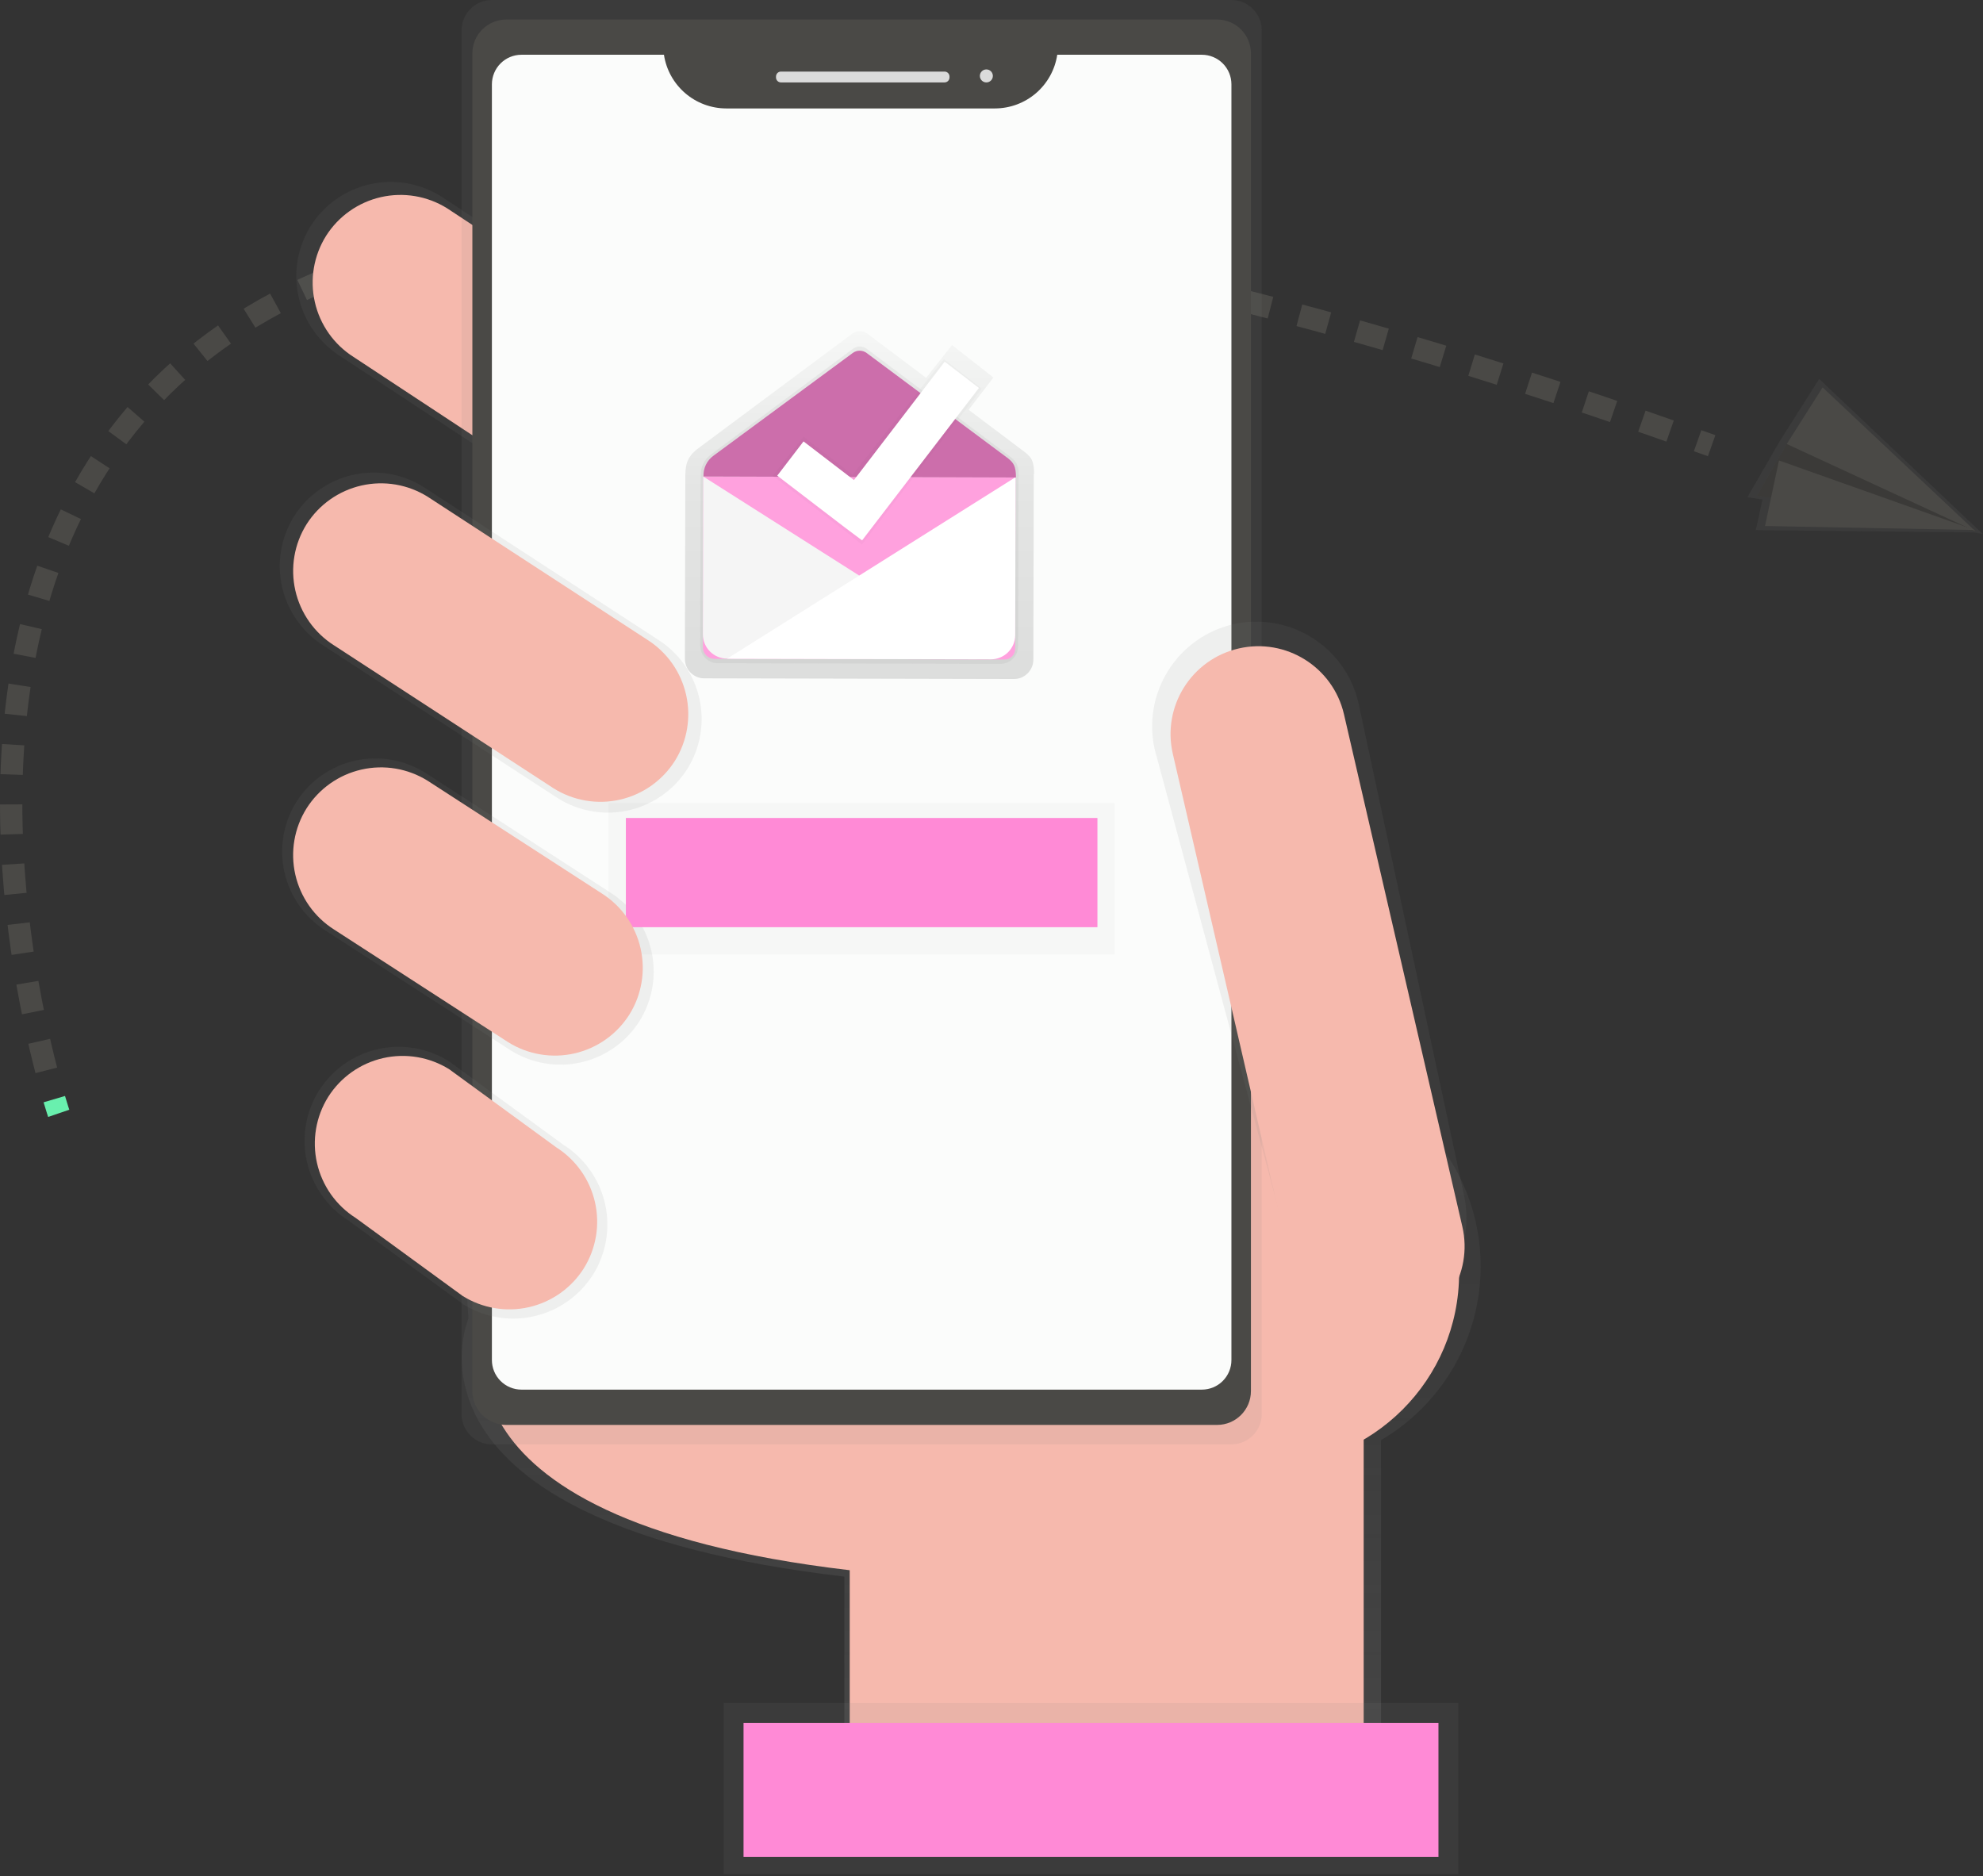 <svg width="799" height="756" viewBox="0 0 799 756" fill="none" xmlns="http://www.w3.org/2000/svg">
<rect x="0" y="0" width="799" height="756" fill="#333333" stroke="none"/>
<g clip-path="url(#clip0)">
<path d="M23.66 448.57C23.66 448.57 22.98 446.57 21.88 442.85" stroke="#69F0AE" stroke-width="9" stroke-miterlimit="10"/>
<path d="M18.66 431.25C-5.65 337.65 -81.44 -93.73 678.32 175.57" stroke="#4A4946" stroke-width="9" stroke-miterlimit="10" stroke-dasharray="12.04 12.04"/>
<path d="M684.01 177.57L689.66 179.57" stroke="#4A4946" stroke-width="9" stroke-miterlimit="10"/>
<path d="M596.6 510.26C596.605 490.035 589.063 470.535 575.449 455.578C561.835 440.62 543.13 431.28 522.993 429.387C502.857 427.493 482.738 433.182 466.575 445.339C450.411 457.497 439.366 475.248 435.6 495.12L186.01 488.35L188.75 531.23C188.75 531.23 153.16 613.35 340.21 635.23V718.23H556.45V580.23C568.661 573.08 578.791 562.861 585.834 550.587C592.877 538.313 596.588 524.411 596.6 510.26V510.26Z" fill="url(#paint0_linear)"/>
<path d="M197.32 533.03C197.32 533.03 163.24 611.67 342.37 632.65V712.17H549.46V501.57L194.66 491.96L197.32 533.03Z" fill="#F6B9AD"/>
<path d="M300.82 204.86C295.42 213.381 286.868 219.418 277.031 221.654C267.194 223.889 256.872 222.14 248.32 216.79L137.13 143.52C128.609 138.12 122.572 129.568 120.336 119.731C118.101 109.894 119.85 99.572 125.2 91.02C130.599 82.51 139.145 76.48 148.972 74.246C158.799 72.011 169.111 73.752 177.66 79.09L288.85 152.36C297.377 157.753 303.423 166.303 305.666 176.14C307.909 185.978 306.167 196.303 300.82 204.86V204.86Z" fill="url(#paint1_linear)"/>
<path d="M294.66 200.85C289.641 208.77 281.691 214.382 272.547 216.46C263.404 218.538 253.809 216.913 245.86 211.94L142.47 143.83C134.55 138.811 128.938 130.861 126.86 121.717C124.782 112.574 126.407 102.979 131.38 95.03V95.03C136.399 87.11 144.349 81.498 153.493 79.42C162.636 77.342 172.231 78.967 180.18 83.94L283.55 152.06C291.471 157.076 297.085 165.022 299.167 174.164C301.248 183.305 299.628 192.899 294.66 200.85V200.85Z" fill="#F6B9AD"/>
<path d="M510.14 590.71C553.091 590.71 587.91 555.891 587.91 512.94C587.91 469.989 553.091 435.17 510.14 435.17C467.189 435.17 432.37 469.989 432.37 512.94C432.37 555.891 467.189 590.71 510.14 590.71Z" fill="#F6B9AD"/>
<path d="M496.14 0H198.22C191.455 0 185.97 5.485 185.97 12.25V569.71C185.97 576.476 191.455 581.96 198.22 581.96H496.14C502.906 581.96 508.39 576.476 508.39 569.71V12.25C508.39 5.485 502.906 0 496.14 0Z" fill="url(#paint2_linear)"/>
<path d="M490.39 7.87H203.97C196.437 7.87 190.33 13.977 190.33 21.51V560.47C190.33 568.003 196.437 574.11 203.97 574.11H490.39C497.923 574.11 504.03 568.003 504.03 560.47V21.51C504.03 13.977 497.923 7.87 490.39 7.87Z" fill="#4A4946"/>
<path d="M425.99 22.06C425.083 28.065 422.056 33.547 417.458 37.514C412.859 41.481 406.993 43.672 400.92 43.69H292.58C286.509 43.67 280.645 41.478 276.049 37.511C271.452 33.544 268.427 28.063 267.52 22.06H210.12C208.555 22.059 207.005 22.366 205.559 22.964C204.113 23.562 202.799 24.439 201.692 25.545C200.585 26.651 199.707 27.964 199.108 29.41C198.508 30.856 198.2 32.405 198.2 33.97V547.97C198.199 549.535 198.506 551.085 199.104 552.531C199.702 553.977 200.579 555.291 201.685 556.398C202.791 557.505 204.104 558.383 205.55 558.982C206.996 559.582 208.545 559.89 210.11 559.89H484.25C485.815 559.891 487.365 559.584 488.811 558.986C490.257 558.388 491.571 557.511 492.678 556.405C493.785 555.299 494.663 553.986 495.262 552.54C495.862 551.094 496.17 549.545 496.17 547.98V33.98C496.171 32.415 495.864 30.865 495.266 29.419C494.668 27.973 493.791 26.659 492.685 25.552C491.579 24.445 490.266 23.567 488.82 22.968C487.374 22.368 485.825 22.06 484.26 22.06H425.99Z" fill="#FBFCFB"/>
<path d="M380.58 28.84H314.67C313.565 28.84 312.67 29.735 312.67 30.84V31.21C312.67 32.315 313.565 33.21 314.67 33.21H380.58C381.685 33.21 382.58 32.315 382.58 31.21V30.84C382.58 29.735 381.685 28.84 380.58 28.84Z" fill="#DBDBDB"/>
<path d="M397.43 33.21C398.877 33.21 400.05 32.037 400.05 30.59C400.05 29.143 398.877 27.97 397.43 27.97C395.983 27.97 394.81 29.143 394.81 30.59C394.81 32.037 395.983 33.21 397.43 33.21Z" fill="#DBDBDB"/>
<path d="M560.42 526.65C537.85 531.87 522.36 517.15 517.14 494.59L465.28 302.03C462.801 291.151 464.728 279.733 470.639 270.269C476.55 260.805 485.966 254.065 496.83 251.52V251.52C507.709 249.041 519.127 250.968 528.591 256.879C538.055 262.79 544.795 272.206 547.34 283.07L589.66 480.57C594.88 503.17 582.98 521.43 560.42 526.65Z" fill="url(#paint3_linear)"/>
<path d="M541.522 287.794C537.121 268.75 518.117 256.879 499.073 261.279C480.029 265.679 468.158 284.684 472.558 303.728L520.246 510.12C524.646 529.164 543.651 541.035 562.694 536.635C581.738 532.235 593.609 513.23 589.209 494.186L541.522 287.794Z" fill="#F6B9AD"/>
<path d="M587.59 686.15H291.59V755.15H587.59V686.15Z" fill="url(#paint4_linear)"/>
<path d="M579.59 694.15H299.59V748.15H579.59V694.15Z" fill="#FF8AD6"/>
<path d="M413.22 182.38L390.28 165.11L400.28 152.11L383.59 139.01L373.16 152.23L349.57 134.48C348.671 133.806 347.578 133.441 346.455 133.441C345.332 133.441 344.239 133.806 343.34 134.48L280.81 181.03C278.44 183.03 276.22 185.32 276.2 190.56H276.13L275.97 262.28V265.47C275.967 266.497 276.167 267.514 276.558 268.464C276.948 269.414 277.522 270.277 278.246 271.005C278.971 271.733 279.831 272.312 280.779 272.707C281.727 273.103 282.743 273.307 283.77 273.31H286.85L346.14 273.44L408.52 273.58C409.547 273.583 410.564 273.383 411.514 272.992C412.464 272.602 413.327 272.028 414.055 271.304C414.783 270.579 415.362 269.719 415.757 268.771C416.153 267.823 416.357 266.807 416.36 265.78L416.53 191H416.66C416.66 185.75 415.59 184.38 413.22 182.38Z" fill="url(#paint5_linear)"/>
<path d="M410.5 192.09C410.5 187.31 409.5 186.09 407.36 184.24L349.29 140.57C348.469 139.954 347.471 139.621 346.445 139.621C345.419 139.621 344.421 139.954 343.6 140.57L286.55 183.05C285.178 184.03 284.074 185.34 283.34 186.858C282.606 188.377 282.266 190.056 282.35 191.74H282.29L282.14 257.18V260.09C282.137 261.982 282.886 263.798 284.221 265.138C285.556 266.479 287.368 267.235 289.26 267.24H292.07L346.17 267.36L403.08 267.49C404.972 267.493 406.788 266.744 408.128 265.409C409.469 264.074 410.225 262.262 410.23 260.37L410.38 192.14L410.5 192.09Z" fill="url(#paint6_linear)"/>
<path d="M283.339 192.002L409.168 192.288L409.011 261.517C409.01 262.066 408.901 262.61 408.689 263.116C408.478 263.623 408.169 264.083 407.78 264.47C407.391 264.858 406.93 265.164 406.422 265.373C405.914 265.582 405.371 265.689 404.822 265.688L287.822 265.422C286.599 265.42 285.428 264.931 284.565 264.065C283.703 263.198 283.22 262.025 283.222 260.802L283.379 192.002L283.339 192.002Z" fill="#FF8AD6"/>
<path opacity="0.2" d="M283.339 192.002L409.168 192.288L409.011 261.517C409.01 262.066 408.901 262.61 408.689 263.116C408.478 263.623 408.169 264.083 407.78 264.47C407.391 264.858 406.93 265.164 406.422 265.373C405.914 265.582 405.371 265.689 404.822 265.688L287.822 265.422C286.599 265.42 285.428 264.931 284.565 264.065C283.703 263.198 283.22 262.025 283.222 260.802L283.379 192.002L283.339 192.002Z" fill="white"/>
<path d="M283.35 191.98L283.21 255.57C283.207 256.853 283.457 258.124 283.946 259.31C284.435 260.497 285.152 261.575 286.057 262.484C286.963 263.393 288.038 264.115 289.223 264.609C290.407 265.102 291.677 265.357 292.96 265.36L399.25 265.6" fill="#F5F5F5"/>
<path d="M409.19 192.26L409.05 255.89C409.047 257.173 408.792 258.443 408.299 259.627C407.805 260.812 407.083 261.887 406.174 262.793C405.265 263.698 404.187 264.415 403 264.904C401.814 265.393 400.543 265.643 399.26 265.64L292.97 265.4" fill="white"/>
<path d="M343.59 142.23L287.59 183.53C286.245 184.476 285.161 185.747 284.439 187.224C283.717 188.701 283.38 190.338 283.46 191.98L409.35 192.38C409.35 187.73 408.35 186.51 406.27 184.75L349.22 142.25C348.41 141.638 347.424 141.305 346.408 141.301C345.393 141.298 344.404 141.624 343.59 142.23V142.23Z" fill="#FF8AD6"/>
<path opacity="0.2" d="M343.59 142.23L287.59 183.53C286.245 184.476 285.161 185.747 284.439 187.224C283.717 188.701 283.38 190.338 283.46 191.98L409.35 192.38C409.35 187.73 408.35 186.51 406.27 184.75L349.22 142.25C348.41 141.638 347.424 141.305 346.408 141.301C345.393 141.298 344.404 141.624 343.59 142.23V142.23Z" fill="black"/>
<path d="M395.56 156.6L380.33 144.66L343.52 191.28L323.74 175.94L311.35 191.69L340.14 213.68L347.28 219.41L395.56 156.6Z" fill="url(#paint7_linear)"/>
<path d="M394.44 156.31L380.64 145.73L344.07 193.42L323.76 177.85L313.17 191.65L340.38 212.49L347.36 217.72L394.44 156.31Z" fill="white"/>
<path d="M276.94 309.81C271.579 318.267 263.09 324.258 253.327 326.477C243.563 328.695 233.318 326.96 224.83 321.65L130.33 260.12C121.873 254.759 115.882 246.27 113.663 236.507C111.445 226.743 113.18 216.498 118.49 208.01V208.01C123.851 199.553 132.34 193.562 142.103 191.343C151.867 189.125 162.112 190.86 170.6 196.17L265.1 257.7C273.557 263.061 279.548 271.55 281.767 281.313C283.985 291.077 282.25 301.322 276.94 309.81V309.81Z" fill="url(#paint8_linear)"/>
<path d="M271.92 306.57C266.901 314.49 258.951 320.102 249.807 322.18C240.664 324.258 231.069 322.633 223.12 317.66L134.61 260.03C126.69 255.011 121.078 247.061 119 237.917C116.922 228.774 118.547 219.179 123.52 211.23V211.23C128.539 203.31 136.489 197.698 145.633 195.62C154.776 193.542 164.371 195.167 172.32 200.14L260.83 257.77C268.75 262.789 274.362 270.739 276.44 279.883C278.518 289.026 276.893 298.621 271.92 306.57V306.57Z" fill="#F6B9AD"/>
<path d="M257.66 411.43C252.326 419.849 243.876 425.816 234.157 428.025C224.438 430.234 214.24 428.506 205.79 423.22L131.21 374.97C122.791 369.636 116.824 361.186 114.615 351.467C112.406 341.748 114.134 331.55 119.42 323.1V323.1C124.754 314.681 133.204 308.714 142.923 306.505C152.642 304.296 162.84 306.024 171.29 311.31L245.86 359.57C254.278 364.902 260.245 373.35 262.456 383.066C264.666 392.783 262.942 402.98 257.66 411.43Z" fill="url(#paint9_linear)"/>
<path d="M238.94 513.57C233.558 522.067 225.032 528.088 215.225 530.318C205.418 532.547 195.126 530.805 186.6 525.47L140.41 491.77C131.913 486.388 125.892 477.862 123.662 468.055C121.433 458.248 123.175 447.956 128.51 439.43C133.898 430.94 142.427 424.927 152.234 422.705C162.041 420.483 172.329 422.232 180.85 427.57L227.04 461.26C235.528 466.641 241.544 475.162 243.773 484.962C246.002 494.762 244.265 505.046 238.94 513.57Z" fill="url(#paint10_linear)"/>
<path d="M235.21 511.06C230.191 518.98 222.241 524.592 213.097 526.67C203.954 528.748 194.359 527.123 186.41 522.15L143.34 490.73C135.42 485.711 129.808 477.761 127.73 468.617C125.652 459.474 127.277 449.879 132.25 441.93C137.269 434.01 145.219 428.398 154.363 426.32C163.506 424.242 173.101 425.867 181.05 430.84L224.12 462.26C232.04 467.279 237.652 475.229 239.73 484.373C241.808 493.516 240.183 503.111 235.21 511.06V511.06Z" fill="#F6B9AD"/>
<path d="M449.18 323.57H245.18V384.57H449.18V323.57Z" fill="url(#paint11_linear)"/>
<path d="M442.18 329.57H252.18V373.57H442.18V329.57Z" fill="#FF8AD6"/>
<path d="M795.23 214.52L798.82 215.08L798.26 214.55H798.56L798.09 214.39L733 152.66L717.2 177.59L704.06 200.33L710.15 201.28L707.45 213.6L795.23 214.52Z" fill="url(#paint12_linear)"/>
<path d="M719.93 178.89L707.93 199.7L795.93 214.03L739.25 174.56L719.93 178.89Z" fill="#4A4946"/>
<path opacity="0.2" d="M719.93 178.89L707.93 199.7L795.93 214.03L739.25 174.56L719.93 178.89Z" fill="black"/>
<path d="M734.38 156.09L795.93 214.03L719.93 178.89L734.38 156.09Z" fill="#4A4946"/>
<path d="M711.17 211.93L795.69 213.54L716.79 185.52L711.17 211.93Z" fill="#4A4946"/>
<path d="M253.56 408.82C248.541 416.74 240.591 422.352 231.447 424.43C222.304 426.508 212.709 424.883 204.76 419.91L134.6 374.51C126.68 369.491 121.068 361.541 118.99 352.397C116.912 343.254 118.537 333.659 123.51 325.71V325.71C128.521 317.781 136.467 312.159 145.612 310.072C154.756 307.984 164.355 309.601 172.31 314.57L242.47 359.97C250.404 364.99 256.026 372.949 258.104 382.104C260.183 391.26 258.549 400.866 253.56 408.82V408.82Z" fill="#F6B9AD"/>
</g>
<defs>
<linearGradient id="paint0_linear" x1="391.32" y1="718.27" x2="391.32" y2="429.04" gradientUnits="userSpaceOnUse">
<stop stop-color="#808080" stop-opacity="0.25"/>
<stop offset="0.54" stop-color="#808080" stop-opacity="0.12"/>
<stop offset="1" stop-color="#808080" stop-opacity="0.1"/>
</linearGradient>
<linearGradient id="paint1_linear" x1="77136.5" y1="44125.1" x2="77136.5" y2="21827.5" gradientUnits="userSpaceOnUse">
<stop stop-color="#808080" stop-opacity="0.25"/>
<stop offset="0.54" stop-color="#808080" stop-opacity="0.12"/>
<stop offset="1" stop-color="#808080" stop-opacity="0.1"/>
</linearGradient>
<linearGradient id="paint2_linear" x1="175874" y1="380756" x2="175874" y2="42078.9" gradientUnits="userSpaceOnUse">
<stop stop-color="#FF8AD6" stop-opacity="0.25"/>
<stop offset="0.54" stop-color="#808080" stop-opacity="0.12"/>
<stop offset="1" stop-color="#808080" stop-opacity="0.1"/>
</linearGradient>
<linearGradient id="paint3_linear" x1="92399.3" y1="166630" x2="92399.3" y2="89760" gradientUnits="userSpaceOnUse">
<stop stop-color="#808080" stop-opacity="0.25"/>
<stop offset="0.54" stop-color="#808080" stop-opacity="0.12"/>
<stop offset="1" stop-color="#808080" stop-opacity="0.1"/>
</linearGradient>
<linearGradient id="paint4_linear" x1="188924" y1="57716" x2="188924" y2="52955" gradientUnits="userSpaceOnUse">
<stop stop-color="#808080" stop-opacity="0.25"/>
<stop offset="0.54" stop-color="#808080" stop-opacity="0.12"/>
<stop offset="1" stop-color="#808080" stop-opacity="0.1"/>
</linearGradient>
<linearGradient id="paint5_linear" x1="346.31" y1="273.57" x2="346.31" y2="133.43" gradientUnits="userSpaceOnUse">
<stop stop-opacity="0.12"/>
<stop offset="0.55" stop-opacity="0.09"/>
<stop offset="1" stop-opacity="0.02"/>
</linearGradient>
<linearGradient id="paint6_linear" x1="70193.4" y1="43597.1" x2="70193.4" y2="27247.8" gradientUnits="userSpaceOnUse">
<stop stop-color="#808080" stop-opacity="0.25"/>
<stop offset="0.54" stop-color="#808080" stop-opacity="0.12"/>
<stop offset="1" stop-color="#808080" stop-opacity="0.1"/>
</linearGradient>
<linearGradient id="paint7_linear" x1="46492.4" y1="22000.2" x2="46505.1" y2="16406.6" gradientUnits="userSpaceOnUse">
<stop stop-opacity="0.12"/>
<stop offset="0.55" stop-opacity="0.09"/>
<stop offset="1" stop-opacity="0.02"/>
</linearGradient>
<linearGradient id="paint8_linear" x1="67436.3" y1="54978.3" x2="67436.3" y2="36202.7" gradientUnits="userSpaceOnUse">
<stop stop-color="#808080" stop-opacity="0.25"/>
<stop offset="0.54" stop-color="#808080" stop-opacity="0.12"/>
<stop offset="1" stop-color="#808080" stop-opacity="0.1"/>
</linearGradient>
<linearGradient id="paint9_linear" x1="58035.4" y1="62176.3" x2="58035.4" y2="46949.3" gradientUnits="userSpaceOnUse">
<stop stop-color="#808080" stop-opacity="0.25"/>
<stop offset="0.54" stop-color="#808080" stop-opacity="0.12"/>
<stop offset="1" stop-color="#808080" stop-opacity="0.1"/>
</linearGradient>
<linearGradient id="paint10_linear" x1="46737.6" y1="66526.4" x2="46737.6" y2="54532.8" gradientUnits="userSpaceOnUse">
<stop stop-color="#808080" stop-opacity="0.25"/>
<stop offset="0.54" stop-color="#808080" stop-opacity="0.12"/>
<stop offset="1" stop-color="#808080" stop-opacity="0.1"/>
</linearGradient>
<linearGradient id="paint11_linear" x1="71069.9" y1="23782.3" x2="71069.9" y2="20061.3" gradientUnits="userSpaceOnUse">
<stop stop-opacity="0.12"/>
<stop offset="0.55" stop-opacity="0.09"/>
<stop offset="1" stop-opacity="0.02"/>
</linearGradient>
<linearGradient id="paint12_linear" x1="66199.7" y1="66190.3" x2="68376.4" y2="62755.2" gradientUnits="userSpaceOnUse">
<stop stop-color="#808080" stop-opacity="0.25"/>
<stop offset="0.54" stop-color="#808080" stop-opacity="0.12"/>
<stop offset="1" stop-color="#808080" stop-opacity="0.1"/>
</linearGradient>
<clipPath id="clip0">
<rect width="798.82" height="755.15" fill="white"/>
</clipPath>
</defs>
</svg>
